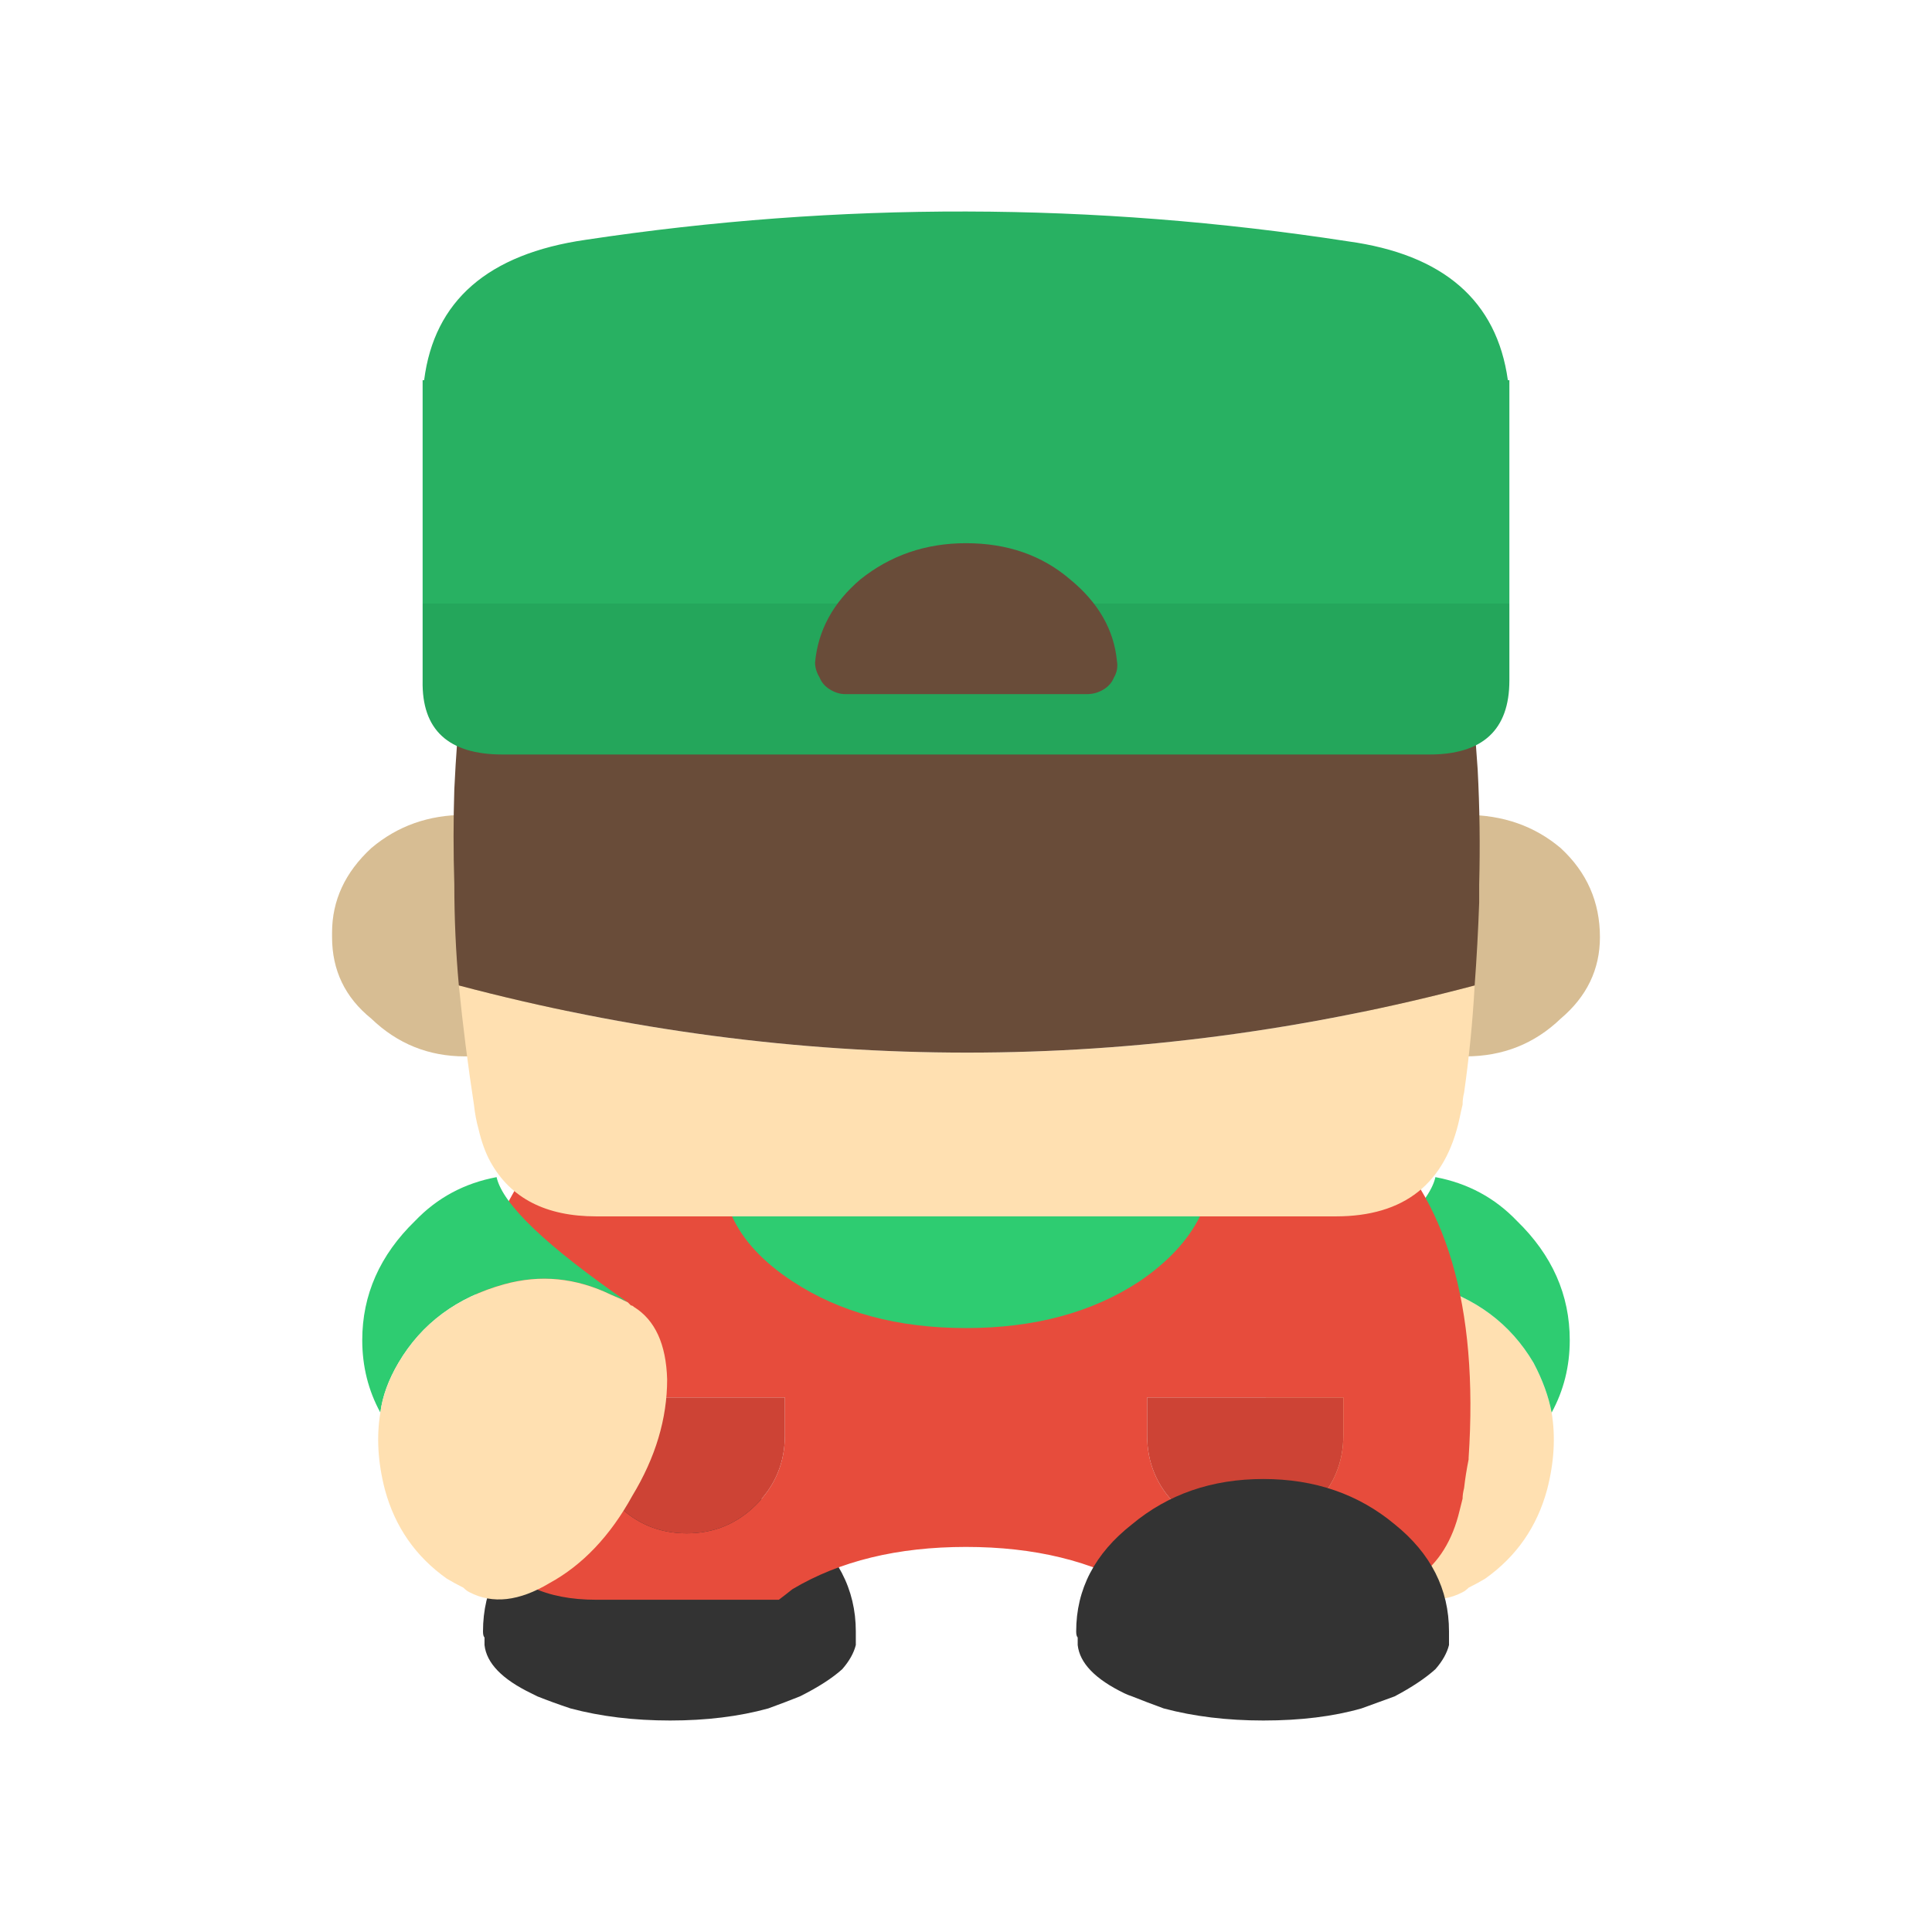 <?xml version="1.0" encoding="UTF-8" standalone="no"?>
<svg
   xmlns:dc="http://purl.org/dc/elements/1.1/"
   xmlns:cc="http://creativecommons.org/ns#"
   xmlns:rdf="http://www.w3.org/1999/02/22-rdf-syntax-ns#"
   xmlns:svg="http://www.w3.org/2000/svg"
   xmlns="http://www.w3.org/2000/svg"
   width="64px"
   height="64px"
   viewBox="0 0 64 64"
   version="1.1"
   id="SVGRoot">
  <defs
     id="defs6023" />
  <g
     transform="translate(109.559,53.695)"
     id="g1609">
    <g
       transform="translate(-549.559,-419.701)"
       id="g3008">
      <g
         id="use3006">
        <path
           style="fill:#ffe0b1;stroke:none"
           id="path1528"
           d="m 489.2,418.3 q 1.55,-1.1 2.05,-2.95 0.35,-1.35 0.15,-2.55 -0.15,-0.8 -0.6,-1.65 -1.15,-1.95 -3.5,-2.6 -1.8,-0.5 -3.55,0.35 -0.25,0.1 -0.55,0.25 -0.05,0.05 -0.1,0.1 -0.05,0 -0.1,0.05 -1.05,0.65 -1.1,2.4 0,1.95 1.15,3.85 1.1,2 2.75,2.9 1.5,0.9 2.65,0.3 0.1,-0.05 0.2,-0.15 0.3,-0.15 0.55,-0.3 z" />
        <path
           style="fill:#2ecc71;stroke:none"
           id="path1530"
           d="m 490.25,406.45 q -1.1,-1.15 -2.7,-1.45 -0.3,1.35 -4.35,4.15 0.3,-0.15 0.55,-0.25 1.75,-0.85 3.55,-0.35 2.35,0.65 3.5,2.6 0.45,0.85 0.6,1.65 0.6,-1.1 0.6,-2.4 0,-2.25 -1.75,-3.95 z" />
      </g>
    </g>
    <g
       transform="translate(-549.559,-419.701)"
       id="g3012">
      <g
         id="use3010">
        <path
           style="fill:#333333;stroke:none"
           id="path1534"
           d="m 468.35,420.05 q 0,-2.1 -1.85,-3.55 -1.75,-1.5 -4.3,-1.5 -2.55,0 -4.4,1.5 -1.8,1.45 -1.8,3.55 0,0.15 0.05,0.2 0,0.15 0,0.25 0.1,0.9 1.55,1.6 0.1,0.05 0.2,0.1 0.5,0.2 1.1,0.4 1.5,0.4 3.3,0.4 1.8,0 3.25,-0.4 0.55,-0.2 1.05,-0.4 0.9,-0.45 1.4,-0.9 0.35,-0.4 0.45,-0.8 0,-0.1 0,-0.25 0,-0.05 0,-0.2 z" />
      </g>
    </g>
    <g
       transform="translate(-549.559,-419.701)"
       id="g3016">
      <g
         id="use3014">
        <path
           style="fill:#e74c3c;stroke:none"
           id="path1538"
           d="m 488.45,415.65 q 0,-0.15 0.05,-0.35 0.05,-0.45 0.15,-0.95 v -0.05 q 0.5,-7.55 -3.2,-10.85 H 458.6 q -3.65,3.55 -3.1,10.9 0.05,0.65 0.2,1.3 0.05,0.45 0.15,0.75 0.15,0.55 0.4,0.95 1,1.65 3.5,1.65 h 6.05 q 0.2,-0.15 0.45,-0.35 2.35,-1.4 5.75,-1.4 3.4,0 5.75,1.4 0.2,0.2 0.45,0.35 h 6.05 q 3.4,0 4.1,-2.95 0.05,-0.2 0.1,-0.4 M 466,412.3 v 1.25 q 0,1.35 -0.95,2.3 -0.95,0.95 -2.3,0.95 -1.35,0 -2.3,-0.95 -0.95,-0.95 -0.95,-2.3 v -1.25 h 6.5 m 18.5,0 v 1.25 q 0,1.35 -0.95,2.3 -0.95,0.95 -2.3,0.95 -1.35,0 -2.3,-0.95 -0.95,-0.95 -0.95,-2.3 v -1.25 z" />
        <path
           style="fill:#cd4335;stroke:none"
           id="path1540"
           d="M 484.5,413.55 V 412.3 H 478 v 1.25 q 0,1.35 0.95,2.3 0.95,0.95 2.3,0.95 1.35,0 2.3,-0.95 0.95,-0.95 0.95,-2.3 m -18.5,0 v -1.25 h -6.5 v 1.25 q 0,1.35 0.95,2.3 0.95,0.95 2.3,0.95 1.35,0 2.3,-0.95 0.95,-0.95 0.95,-2.3 z" />
      </g>
    </g>
    <g
       transform="translate(-549.559,-419.701)"
       id="g3020">
      <g
         id="use3018">
        <path
           style="fill:#d7bd93;stroke:none"
           id="path1544"
           d="m 491.7,394.1 q -1.3,-1.1 -3.15,-1.1 -1.85,0 -3.15,1.1 -1.25,1.2 -1.3,2.8 v 0.15 q 0.05,1.65 1.3,2.7 1.3,1.25 3.15,1.25 1.85,0 3.15,-1.25 1.3,-1.1 1.3,-2.7 0,-1.75 -1.3,-2.95 M 455.4,393 q -1.8,0 -3.1,1.1 -1.3,1.2 -1.3,2.8 v 0.15 q 0,1.65 1.3,2.7 1.3,1.25 3.1,1.25 1.85,0 3.15,-1.25 1.3,-1.1 1.3,-2.7 0,-1.75 -1.3,-2.95 -1.3,-1.1 -3.15,-1.1 z" />
      </g>
    </g>
    <g
       transform="translate(-549.559,-419.701)"
       id="g3024">
      <g
         id="use3022">
        <path
           style="fill:#2ecc71;stroke:none"
           id="path1548"
           d="m 466.25,408.45 q 2.35,1.55 5.75,1.55 3.4,0 5.75,-1.55 1.4,-0.95 2,-2.15 h -15.5 q 0.55,1.2 2,2.15 z" />
        <path
           style="fill:#ffe0b1;stroke:none"
           id="path1550"
           d="m 488.35,403.05 q 0.05,-0.25 0.1,-0.45 0,-0.2 0.05,-0.4 0.25,-1.75 0.35,-3.55 -16.8,4.45 -33.65,0 0.2,2 0.5,3.95 0.05,0.45 0.15,0.8 0.15,0.65 0.4,1.1 1,1.8 3.5,1.8 h 4.5 15.5 4.5 q 3.4,0 4.1,-3.25 z" />
        <path
           style="fill:#694c39;stroke:none"
           id="path1552"
           d="m 484.25,382 h -24.5 q -1.9,0 -2.95,1.1 -0.9,0.95 -1.1,2.65 -0.5,3.2 -0.65,6.4 -0.05,1.55 0,3.15 0,1.7 0.15,3.35 16.85,4.45 33.65,0 0.1,-1.35 0.15,-2.75 0,-0.3 0,-0.6 0.05,-1.9 -0.05,-3.8 -0.2,-2.9 -0.55,-5.85 -0.25,-1.6 -1.1,-2.55 -1.05,-1.1 -3.05,-1.1 z" />
      </g>
    </g>
    <g
       transform="translate(-549.559,-419.701)"
       id="g3028">
      <g
         id="use3026">
        <path
           style="fill:#24a65b;stroke:none"
           id="path1556"
           d="m 454,388.55 q -0.05,2.45 2.65,2.45 h 30.7 q 2.65,0 2.65,-2.45 V 386 h -36 z" />
        <path
           style="fill:#28b162;stroke:none"
           id="path1558"
           d="m 484.65,374 q -12.65,-1.95 -25.25,-0.05 -4.85,0.7 -5.35,4.65 H 454 v 7.4 h 36 v -7.4 h -0.05 q -0.55,-3.95 -5.3,-4.6 z" />
      </g>
    </g>
    <g
       transform="translate(-549.559,-419.701)"
       id="g3032">
      <g
         id="use3030">
        <path
           style="fill:#694c39;stroke:none"
           id="path1562"
           d="m 472,384 q -2,0 -3.5,1.2 -1.35,1.15 -1.5,2.75 0,0.25 0.15,0.5 0.1,0.25 0.35,0.4 0.25,0.15 0.5,0.15 h 8 q 0.3,0 0.55,-0.15 0.25,-0.15 0.35,-0.4 0.15,-0.25 0.1,-0.55 -0.15,-1.55 -1.55,-2.7 -1.4,-1.2 -3.45,-1.2 z" />
      </g>
    </g>
    <g
       transform="translate(-549.559,-419.701)"
       id="g3036">
      <g
         id="use3034">
        <path
           style="fill:#333333;stroke:none"
           id="path1566"
           d="m 488,420.25 q 0,-0.05 0,-0.2 0,-2.1 -1.8,-3.55 -1.8,-1.5 -4.35,-1.5 -2.55,0 -4.35,1.5 -1.85,1.45 -1.85,3.55 0,0.15 0.05,0.2 0,0.15 0,0.25 0.1,0.9 1.55,1.6 0.1,0.05 0.25,0.1 0.5,0.2 1.05,0.4 1.5,0.4 3.3,0.4 1.85,0 3.25,-0.4 0.55,-0.2 1.1,-0.4 0.85,-0.45 1.35,-0.9 0.35,-0.4 0.45,-0.8 0,-0.1 0,-0.25 z" />
      </g>
    </g>
    <g
       transform="translate(-549.559,-419.701)"
       id="g3040">
      <g
         id="use3038">
        <path
           style="fill:#2ecc71;stroke:none"
           id="path1570"
           d="m 452,410.4 q 0,1.3 0.6,2.4 0.1,-0.8 0.6,-1.65 1.15,-1.95 3.5,-2.6 1.8,-0.5 3.55,0.35 0.25,0.1 0.55,0.25 -4.05,-2.8 -4.35,-4.15 -1.6,0.3 -2.7,1.45 -1.75,1.7 -1.75,3.95 z" />
        <path
           style="fill:#ffe0b1;stroke:none"
           id="path1572"
           d="m 452.75,415.35 q 0.5,1.85 2.05,2.95 0.25,0.15 0.55,0.3 0.1,0.1 0.2,0.15 1.15,0.6 2.65,-0.3 1.65,-0.9 2.75,-2.9 1.15,-1.9 1.15,-3.85 -0.05,-1.75 -1.1,-2.4 -0.05,-0.05 -0.1,-0.05 -0.05,-0.05 -0.1,-0.1 -0.3,-0.15 -0.55,-0.25 -1.75,-0.85 -3.55,-0.35 -2.35,0.65 -3.5,2.6 -0.5,0.85 -0.6,1.65 -0.2,1.2 0.15,2.55 z" />
      </g>
    </g>
  </g>
</svg>
